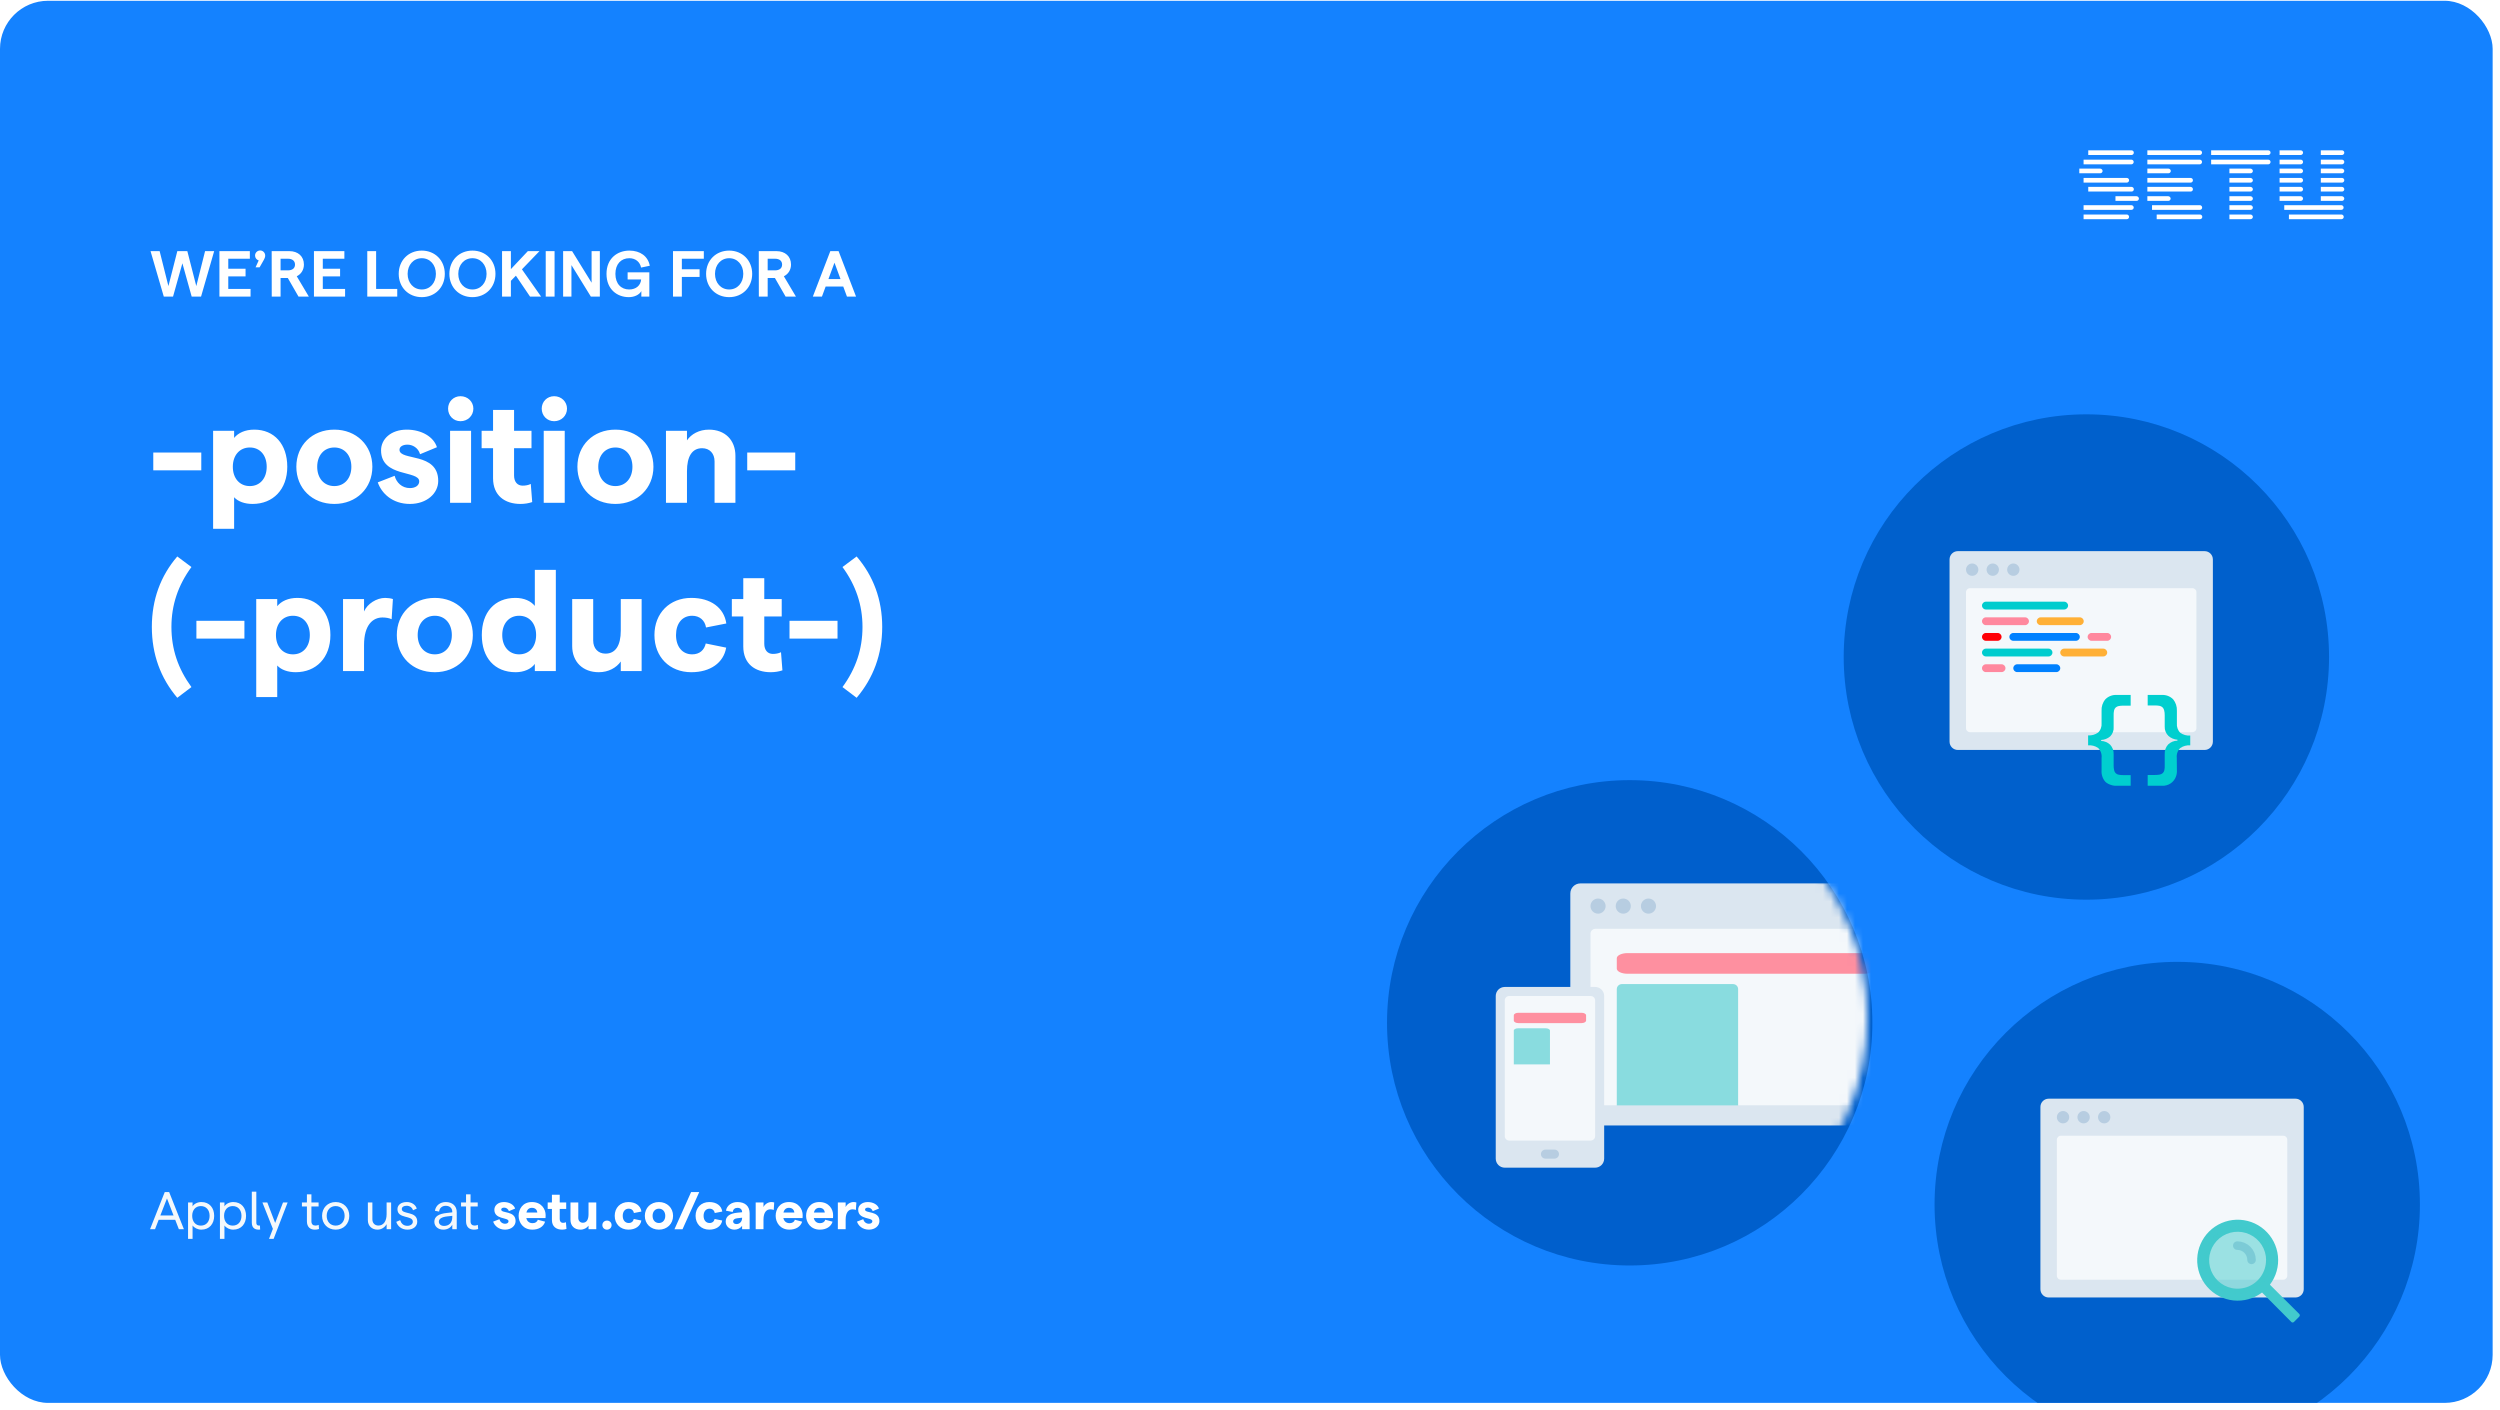 <svg width="312" height="176" viewBox="0 0 312 176" fill="none" xmlns="http://www.w3.org/2000/svg">
<g clip-path="url(#clip0_544_6025)">
<rect y="0.097" width="311.082" height="174.984" rx="6" fill="#1482FF"/>
<path d="M19.129 58.701V56.472H25.121V58.701H19.129ZM26.596 65.995V53.761H29.218V54.653C29.717 54.028 30.591 53.618 31.732 53.618C34.229 53.618 35.852 55.437 35.852 58.255C35.852 61.073 34.087 62.892 31.518 62.892C30.537 62.892 29.699 62.589 29.218 62.054V65.995H26.596ZM31.18 60.663C32.446 60.663 33.284 59.7 33.284 58.255C33.284 56.811 32.446 55.847 31.18 55.847C29.913 55.847 29.057 56.811 29.057 58.255C29.057 59.7 29.913 60.663 31.18 60.663ZM41.727 62.892C38.945 62.892 36.983 60.93 36.983 58.255C36.983 55.58 38.945 53.618 41.727 53.618C44.474 53.618 46.471 55.58 46.471 58.255C46.471 60.93 44.474 62.892 41.727 62.892ZM41.727 60.663C42.993 60.663 43.849 59.682 43.849 58.255C43.849 56.828 42.993 55.847 41.727 55.847C40.443 55.847 39.587 56.828 39.587 58.255C39.587 59.682 40.443 60.663 41.727 60.663ZM51.159 62.892C48.965 62.892 47.61 61.555 47.146 60.199L49.251 59.379C49.465 60.217 50.16 60.913 51.159 60.913C51.855 60.913 52.318 60.574 52.318 60.074C52.318 58.665 47.556 59.611 47.556 56.204C47.556 54.795 48.787 53.618 50.767 53.618C52.603 53.618 54.12 54.51 54.53 55.812L52.425 56.686C52.193 55.865 51.462 55.491 50.856 55.491C50.267 55.491 49.857 55.74 49.857 56.133C49.857 57.56 54.69 56.383 54.69 60.021C54.69 61.572 53.263 62.892 51.159 62.892ZM57.471 52.566C56.58 52.566 55.92 51.87 55.92 50.996C55.92 50.141 56.58 49.445 57.471 49.445C58.381 49.445 59.076 50.141 59.076 50.996C59.076 51.87 58.381 52.566 57.471 52.566ZM56.169 62.749V53.761H58.791V62.749H56.169ZM66.42 62.66C65.992 62.803 65.492 62.892 64.957 62.892C63.013 62.892 61.533 61.858 61.533 59.682V55.937H60.106V53.761H61.533V51.157H64.155V53.761H66.33V55.937H64.155V59.343C64.155 60.146 64.583 60.609 65.225 60.609C65.546 60.609 65.938 60.556 66.241 60.395L66.42 62.66ZM69.158 52.566C68.266 52.566 67.606 51.87 67.606 50.996C67.606 50.141 68.266 49.445 69.158 49.445C70.067 49.445 70.763 50.141 70.763 50.996C70.763 51.87 70.067 52.566 69.158 52.566ZM67.856 62.749V53.761H70.478V62.749H67.856ZM76.804 62.892C74.022 62.892 72.06 60.93 72.06 58.255C72.06 55.58 74.022 53.618 76.804 53.618C79.551 53.618 81.548 55.58 81.548 58.255C81.548 60.93 79.551 62.892 76.804 62.892ZM76.804 60.663C78.07 60.663 78.927 59.682 78.927 58.255C78.927 56.828 78.07 55.847 76.804 55.847C75.52 55.847 74.664 56.828 74.664 58.255C74.664 59.682 75.52 60.663 76.804 60.663ZM83.113 62.749V53.761H85.734V54.956C86.269 54.171 87.25 53.618 88.481 53.618C90.461 53.618 91.78 54.902 91.78 56.882V62.749H89.177V57.578C89.177 56.597 88.57 55.937 87.625 55.937C86.376 55.937 85.734 56.953 85.734 58.808V62.749H83.113ZM93.254 58.701V56.472H99.246V58.701H93.254ZM22.125 87.085C20.038 84.623 18.95 81.663 18.95 78.239C18.95 74.832 20.038 71.872 22.125 69.446L23.891 70.766C22.214 73.049 21.394 75.528 21.394 78.239C21.394 81.003 22.214 83.446 23.891 85.747L22.125 87.085ZM24.511 79.701V77.472H30.503V79.701H24.511ZM31.978 86.995V74.761H34.599V75.653C35.099 75.028 35.973 74.618 37.114 74.618C39.611 74.618 41.234 76.437 41.234 79.255C41.234 82.073 39.468 83.892 36.9 83.892C35.919 83.892 35.081 83.589 34.599 83.054V86.995H31.978ZM36.561 81.663C37.827 81.663 38.666 80.7 38.666 79.255C38.666 77.811 37.827 76.847 36.561 76.847C35.295 76.847 34.439 77.811 34.439 79.255C34.439 80.7 35.295 81.663 36.561 81.663ZM48.875 77.276C48.571 77.133 48.143 77.061 47.733 77.061C46.556 77.061 45.432 77.953 45.432 80.504V83.749H42.811V74.761H45.432V76.312C45.843 75.349 47.002 74.618 48.072 74.618C48.375 74.618 48.785 74.672 49.035 74.761L48.875 77.276ZM54.267 83.892C51.485 83.892 49.523 81.93 49.523 79.255C49.523 76.58 51.485 74.618 54.267 74.618C57.014 74.618 59.011 76.58 59.011 79.255C59.011 81.93 57.014 83.892 54.267 83.892ZM54.267 81.663C55.533 81.663 56.389 80.682 56.389 79.255C56.389 77.828 55.533 76.847 54.267 76.847C52.983 76.847 52.127 77.828 52.127 79.255C52.127 80.682 52.983 81.663 54.267 81.663ZM64.357 83.892C61.717 83.892 60.13 82.073 60.13 79.255C60.13 76.437 61.717 74.618 64.321 74.618C65.409 74.618 66.247 75.011 66.746 75.617V71.123H69.368V83.749H66.746V82.858C66.283 83.5 65.373 83.892 64.357 83.892ZM64.785 81.663C66.069 81.663 66.907 80.7 66.907 79.255C66.907 77.811 66.069 76.847 64.785 76.847C63.536 76.847 62.68 77.811 62.68 79.255C62.68 80.7 63.536 81.663 64.785 81.663ZM80.076 74.761V83.749H77.473V82.555C76.92 83.339 75.939 83.892 74.726 83.892C72.746 83.892 71.409 82.608 71.409 80.629V74.761H74.031V79.933C74.031 80.914 74.637 81.574 75.564 81.574C76.813 81.574 77.473 80.557 77.473 78.702V74.761H80.076ZM86.275 83.892C83.565 83.892 81.674 81.984 81.674 79.255C81.674 76.526 83.565 74.618 86.275 74.618C88.683 74.618 90.36 75.831 90.645 77.811L88.112 78.31C87.97 77.418 87.31 76.847 86.382 76.847C85.152 76.847 84.367 77.793 84.367 79.255C84.367 80.718 85.17 81.663 86.382 81.663C87.31 81.663 87.898 81.128 88.077 80.307L90.627 80.825C90.306 82.715 88.647 83.892 86.275 83.892ZM97.647 83.66C97.219 83.803 96.72 83.892 96.185 83.892C94.241 83.892 92.761 82.858 92.761 80.682V76.937H91.334V74.761H92.761V72.157H95.382V74.761H97.558V76.937H95.382V80.343C95.382 81.146 95.811 81.609 96.453 81.609C96.774 81.609 97.166 81.556 97.469 81.395L97.647 83.66ZM98.531 79.701V77.472H104.523V79.701H98.531ZM106.908 87.085L105.142 85.747C106.819 83.446 107.639 81.003 107.639 78.239C107.639 75.528 106.819 73.049 105.142 70.766L106.908 69.446C108.994 71.872 110.1 74.832 110.1 78.239C110.1 81.663 108.994 84.623 106.908 87.085Z" fill="white"/>
<path d="M20.442 37.019L18.787 31.34H19.922L21.018 35.705L22.129 31.34H23.378L24.498 35.705L25.593 31.34H26.729L25.09 37.019H23.922L22.762 32.857L21.594 37.019H20.442ZM27.384 37.019V31.34H31.181V32.289H28.488V33.539H30.646V34.496H28.488V36.062H31.27V37.019H27.384ZM33.096 31.892C33.096 32.095 33.064 32.208 32.723 32.792L32.399 33.36H31.896L32.285 32.5C32.017 32.427 31.831 32.176 31.831 31.892C31.831 31.543 32.115 31.259 32.472 31.259C32.812 31.259 33.096 31.543 33.096 31.892ZM38.545 37.019H37.255L35.917 34.691H35.016V37.019H33.913L33.905 31.34H36.095C37.207 31.34 37.929 31.997 37.929 33.019C37.929 33.66 37.596 34.204 37.036 34.48L38.545 37.019ZM35.016 32.289V33.741H35.925C36.493 33.741 36.817 33.474 36.817 33.019C36.817 32.565 36.493 32.289 35.925 32.289H35.016ZM39.181 37.019V31.34H42.978V32.289H40.285V33.539H42.443V34.496H40.285V36.062H43.067V37.019H39.181ZM45.836 37.019V31.34H46.94V36.062H49.576V37.019H45.836ZM52.64 37.084C50.977 37.084 49.76 35.859 49.76 34.179C49.76 32.5 50.977 31.275 52.64 31.275C54.295 31.275 55.512 32.5 55.512 34.179C55.512 35.859 54.295 37.084 52.64 37.084ZM52.64 36.127C53.67 36.127 54.4 35.307 54.4 34.179C54.4 33.052 53.67 32.224 52.64 32.224C51.61 32.224 50.871 33.052 50.871 34.179C50.871 35.307 51.61 36.127 52.64 36.127ZM58.962 37.084C57.299 37.084 56.082 35.859 56.082 34.179C56.082 32.5 57.299 31.275 58.962 31.275C60.617 31.275 61.834 32.5 61.834 34.179C61.834 35.859 60.617 37.084 58.962 37.084ZM58.962 36.127C59.992 36.127 60.723 35.307 60.723 34.179C60.723 33.052 59.992 32.224 58.962 32.224C57.932 32.224 57.194 33.052 57.194 34.179C57.194 35.307 57.932 36.127 58.962 36.127ZM66.152 37.019L64.384 34.407L63.759 35.048V37.019H62.656V31.34H63.759V33.587L65.876 31.34H67.329L65.138 33.612L67.531 37.019H66.152ZM68.106 37.019V31.34H69.21V37.019H68.106ZM70.277 37.019V31.34H71.397L73.831 35.283V31.34H74.861V37.019H73.741L71.316 33.084V37.019H70.277ZM78.473 37.084C77.029 37.084 75.691 36.118 75.691 34.179C75.691 32.241 77.061 31.275 78.546 31.275C79.909 31.275 80.874 31.989 81.094 33.165L80.006 33.393C79.868 32.679 79.301 32.224 78.538 32.224C77.524 32.224 76.802 32.938 76.802 34.179C76.802 35.421 77.524 36.127 78.522 36.127C79.382 36.127 79.958 35.615 80.014 34.877H78.327V33.985H81.037V37.019H80.039V36.329C79.787 36.792 79.163 37.084 78.473 37.084ZM83.991 37.019V31.34H87.837V32.289H85.095V33.603H87.309V34.561H85.095V37.019H83.991ZM91.001 37.084C89.338 37.084 88.121 35.859 88.121 34.179C88.121 32.5 89.338 31.275 91.001 31.275C92.656 31.275 93.873 32.5 93.873 34.179C93.873 35.859 92.656 37.084 91.001 37.084ZM91.001 36.127C92.031 36.127 92.761 35.307 92.761 34.179C92.761 33.052 92.031 32.224 91.001 32.224C89.971 32.224 89.232 33.052 89.232 34.179C89.232 35.307 89.971 36.127 91.001 36.127ZM99.335 37.019H98.045L96.707 34.691H95.806V37.019H94.703L94.695 31.34H96.885C97.997 31.34 98.719 31.997 98.719 33.019C98.719 33.66 98.386 34.204 97.826 34.48L99.335 37.019ZM95.806 32.289V33.741H96.715C97.283 33.741 97.607 33.474 97.607 33.019C97.607 32.565 97.283 32.289 96.715 32.289H95.806ZM105.701 37.019L105.238 35.761H103.04L102.577 37.019H101.441L103.624 31.34H104.654L106.836 37.019H105.701ZM103.388 34.828H104.897L104.143 32.784L103.388 34.828Z" fill="white"/>
<path d="M22.322 153.407L21.865 152.227H19.804L19.347 153.407H18.725L20.56 148.77H21.109L22.951 153.407H22.322ZM20.01 151.691H21.659L20.838 149.565L20.01 151.691ZM23.469 154.612V150.068H24.032V150.552C24.211 150.247 24.648 150.015 25.132 150.015C26.159 150.015 26.728 150.757 26.728 151.737C26.728 152.718 26.145 153.46 25.119 153.46C24.695 153.46 24.258 153.248 24.032 152.943V154.612H23.469ZM25.066 152.956C25.728 152.956 26.159 152.473 26.159 151.737C26.159 151.002 25.728 150.518 25.066 150.518C24.417 150.518 23.986 151.002 23.986 151.737C23.986 152.473 24.417 152.956 25.066 152.956ZM27.448 154.612V150.068H28.011V150.552C28.19 150.247 28.627 150.015 29.11 150.015C30.137 150.015 30.707 150.757 30.707 151.737C30.707 152.718 30.124 153.46 29.097 153.46C28.673 153.46 28.236 153.248 28.011 152.943V154.612H27.448ZM29.044 152.956C29.707 152.956 30.137 152.473 30.137 151.737C30.137 151.002 29.707 150.518 29.044 150.518C28.395 150.518 27.964 151.002 27.964 151.737C27.964 152.473 28.395 152.956 29.044 152.956ZM32.466 153.453C31.87 153.513 31.426 153.287 31.426 152.592V148.717H31.989V152.552C31.989 152.916 32.161 152.969 32.44 152.95L32.466 153.453ZM35.32 150.068H35.897L34.148 154.612H33.572L34.055 153.36L32.75 150.068H33.359L34.34 152.625L35.32 150.068ZM39.813 153.38C39.647 153.44 39.468 153.46 39.289 153.46C38.72 153.46 38.303 153.142 38.303 152.406V150.565H37.68V150.068H38.303V149.054H38.865V150.068H39.76V150.565H38.865V152.426C38.865 152.777 39.064 152.95 39.356 152.95C39.488 152.95 39.641 152.93 39.773 152.863L39.813 153.38ZM41.889 153.46C40.896 153.46 40.194 152.738 40.194 151.737C40.194 150.737 40.896 150.015 41.889 150.015C42.877 150.015 43.592 150.737 43.592 151.737C43.592 152.738 42.877 153.46 41.889 153.46ZM41.889 152.956C42.559 152.956 43.009 152.453 43.009 151.737C43.009 151.022 42.559 150.518 41.889 150.518C41.22 150.518 40.77 151.022 40.77 151.737C40.77 152.453 41.22 152.956 41.889 152.956ZM48.812 150.068V153.407H48.249V152.777C48.017 153.175 47.613 153.46 47.103 153.46C46.407 153.46 45.91 152.989 45.91 152.28V150.068H46.473V152.175C46.473 152.625 46.758 152.95 47.228 152.95C47.851 152.95 48.249 152.413 48.249 151.532V150.068H48.812ZM50.846 153.46C50.038 153.46 49.601 152.956 49.455 152.486L49.939 152.274C50.065 152.665 50.33 152.983 50.846 152.983C51.257 152.983 51.522 152.744 51.522 152.473C51.522 151.618 49.601 152.168 49.601 150.903C49.601 150.373 50.058 150.015 50.774 150.015C51.363 150.015 51.873 150.346 52.012 150.836L51.542 151.042C51.449 150.697 51.118 150.479 50.76 150.479C50.383 150.479 50.144 150.631 50.144 150.896C50.144 151.611 52.079 151.088 52.072 152.466C52.072 153.049 51.582 153.46 50.846 153.46ZM55.63 150.015C56.438 150.015 57.001 150.492 57.001 151.267V153.407H56.445V152.837C56.253 153.221 55.816 153.46 55.332 153.46C54.663 153.46 54.206 153.049 54.206 152.473C54.206 151.83 54.729 151.479 55.796 151.373L56.445 151.3V151.234C56.445 150.777 56.12 150.485 55.63 150.485C55.173 150.485 54.848 150.757 54.802 151.207L54.279 151.108C54.378 150.446 54.928 150.015 55.63 150.015ZM55.418 152.996C56.067 152.996 56.445 152.565 56.445 151.896V151.737L55.796 151.81C55.12 151.883 54.769 152.115 54.769 152.466C54.769 152.777 55.034 152.996 55.418 152.996ZM59.673 153.38C59.507 153.44 59.328 153.46 59.149 153.46C58.58 153.46 58.162 153.142 58.162 152.406V150.565H57.54V150.068H58.162V149.054H58.725V150.068H59.62V150.565H58.725V152.426C58.725 152.777 58.924 152.95 59.216 152.95C59.348 152.95 59.5 152.93 59.633 152.863L59.673 153.38Z" fill="#F4F8FB"/>
<path d="M63.034 153.46C62.219 153.46 61.716 152.963 61.544 152.459L62.325 152.155C62.405 152.466 62.663 152.724 63.034 152.724C63.292 152.724 63.465 152.598 63.465 152.413C63.465 151.89 61.696 152.241 61.696 150.976C61.696 150.452 62.153 150.015 62.888 150.015C63.571 150.015 64.134 150.346 64.286 150.83L63.504 151.154C63.418 150.85 63.147 150.711 62.921 150.711C62.703 150.711 62.55 150.803 62.55 150.949C62.55 151.479 64.346 151.042 64.346 152.393C64.346 152.969 63.816 153.46 63.034 153.46ZM68.095 151.651C68.095 151.784 68.088 151.943 68.081 152.016H65.683C65.776 152.426 66.054 152.651 66.465 152.651C66.796 152.651 67.041 152.499 67.114 152.221L68.028 152.466C67.83 153.095 67.234 153.46 66.439 153.46C65.286 153.46 64.723 152.565 64.723 151.737C64.723 150.909 65.226 150.015 66.379 150.015C67.585 150.015 68.095 150.909 68.095 151.651ZM65.697 151.327H67.055C67.022 150.989 66.81 150.737 66.379 150.737C66.028 150.737 65.789 150.936 65.697 151.327ZM70.695 153.373C70.536 153.426 70.35 153.46 70.151 153.46C69.429 153.46 68.88 153.075 68.88 152.267V150.876H68.35V150.068H68.88V149.101H69.853V150.068H70.662V150.876H69.853V152.141C69.853 152.439 70.012 152.612 70.251 152.612C70.37 152.612 70.516 152.592 70.628 152.532L70.695 153.373ZM74.415 150.068V153.407H73.448V152.963C73.243 153.254 72.878 153.46 72.428 153.46C71.693 153.46 71.196 152.983 71.196 152.247V150.068H72.17V151.989C72.17 152.353 72.395 152.598 72.739 152.598C73.203 152.598 73.448 152.221 73.448 151.532V150.068H74.415ZM75.751 153.46C75.426 153.46 75.174 153.215 75.174 152.897C75.174 152.572 75.426 152.327 75.751 152.327C76.075 152.327 76.327 152.572 76.327 152.897C76.327 153.215 76.075 153.46 75.751 153.46ZM78.425 153.46C77.419 153.46 76.716 152.751 76.716 151.737C76.716 150.724 77.419 150.015 78.425 150.015C79.32 150.015 79.942 150.465 80.049 151.201L79.108 151.386C79.055 151.055 78.81 150.843 78.465 150.843C78.008 150.843 77.717 151.194 77.717 151.737C77.717 152.28 78.015 152.632 78.465 152.632C78.81 152.632 79.028 152.433 79.095 152.128L80.042 152.32C79.923 153.022 79.306 153.46 78.425 153.46ZM82.237 153.46C81.204 153.46 80.475 152.731 80.475 151.737C80.475 150.744 81.204 150.015 82.237 150.015C83.257 150.015 83.999 150.744 83.999 151.737C83.999 152.731 83.257 153.46 82.237 153.46ZM82.237 152.632C82.707 152.632 83.025 152.267 83.025 151.737C83.025 151.207 82.707 150.843 82.237 150.843C81.76 150.843 81.442 151.207 81.442 151.737C81.442 152.267 81.76 152.632 82.237 152.632ZM84.171 153.413L86.251 148.77H87.265L85.178 153.413H84.171ZM88.517 153.46C87.51 153.46 86.808 152.751 86.808 151.737C86.808 150.724 87.51 150.015 88.517 150.015C89.412 150.015 90.034 150.465 90.14 151.201L89.2 151.386C89.147 151.055 88.901 150.843 88.557 150.843C88.1 150.843 87.808 151.194 87.808 151.737C87.808 152.28 88.106 152.632 88.557 152.632C88.901 152.632 89.12 152.433 89.186 152.128L90.133 152.32C90.014 153.022 89.398 153.46 88.517 153.46ZM92.031 150.015C92.938 150.015 93.554 150.485 93.554 151.426V153.407H92.614V152.983C92.422 153.274 92.044 153.46 91.673 153.46C91.024 153.46 90.567 153.022 90.567 152.466C90.567 151.804 91.05 151.446 92.011 151.346L92.614 151.287V151.267C92.614 150.936 92.388 150.737 92.031 150.737C91.713 150.737 91.481 150.929 91.448 151.254L90.6 151.095C90.706 150.439 91.315 150.015 92.031 150.015ZM91.912 152.764C92.349 152.764 92.607 152.413 92.614 152.022V152.016V151.996V151.969L91.991 152.042C91.66 152.075 91.494 152.241 91.494 152.433C91.494 152.618 91.64 152.764 91.912 152.764ZM96.562 151.002C96.449 150.949 96.29 150.923 96.138 150.923C95.701 150.923 95.283 151.254 95.283 152.201V153.407H94.31V150.068H95.283V150.644C95.436 150.287 95.866 150.015 96.264 150.015C96.376 150.015 96.529 150.035 96.621 150.068L96.562 151.002ZM100.174 151.651C100.174 151.784 100.168 151.943 100.161 152.016H97.763C97.856 152.426 98.134 152.651 98.545 152.651C98.876 152.651 99.121 152.499 99.194 152.221L100.108 152.466C99.909 153.095 99.313 153.46 98.518 153.46C97.366 153.46 96.803 152.565 96.803 151.737C96.803 150.909 97.306 150.015 98.459 150.015C99.664 150.015 100.174 150.909 100.174 151.651ZM97.776 151.327H99.135C99.101 150.989 98.889 150.737 98.459 150.737C98.108 150.737 97.869 150.936 97.776 151.327ZM103.972 151.651C103.972 151.784 103.965 151.943 103.959 152.016H101.561C101.653 152.426 101.932 152.651 102.342 152.651C102.673 152.651 102.919 152.499 102.991 152.221L103.906 152.466C103.707 153.095 103.111 153.46 102.316 153.46C101.163 153.46 100.6 152.565 100.6 151.737C100.6 150.909 101.103 150.015 102.256 150.015C103.462 150.015 103.972 150.909 103.972 151.651ZM101.574 151.327H102.932C102.899 150.989 102.687 150.737 102.256 150.737C101.905 150.737 101.667 150.936 101.574 151.327ZM106.815 151.002C106.703 150.949 106.544 150.923 106.391 150.923C105.954 150.923 105.537 151.254 105.537 152.201V153.407H104.563V150.068H105.537V150.644C105.689 150.287 106.12 150.015 106.517 150.015C106.63 150.015 106.782 150.035 106.875 150.068L106.815 151.002ZM108.44 153.46C107.625 153.46 107.122 152.963 106.95 152.459L107.731 152.155C107.811 152.466 108.069 152.724 108.44 152.724C108.698 152.724 108.871 152.598 108.871 152.413C108.871 151.89 107.102 152.241 107.102 150.976C107.102 150.452 107.559 150.015 108.294 150.015C108.977 150.015 109.54 150.346 109.692 150.83L108.91 151.154C108.824 150.85 108.553 150.711 108.327 150.711C108.109 150.711 107.956 150.803 107.956 150.949C107.956 151.479 109.752 151.042 109.752 152.393C109.752 152.969 109.222 153.46 108.44 153.46Z" fill="white"/>
<g clip-path="url(#clip1_544_6025)">
<path d="M268.573 25.605H274.552C274.628 25.609 274.699 25.643 274.751 25.699C274.802 25.754 274.83 25.828 274.828 25.904C274.829 25.978 274.8 26.049 274.749 26.103C274.697 26.156 274.626 26.186 274.552 26.188H268.573V25.605Z" fill="white"/>
<path d="M280.862 25.605C280.94 25.608 281.014 25.641 281.069 25.696C281.125 25.751 281.157 25.826 281.16 25.904C281.157 25.981 281.124 26.053 281.068 26.106C281.012 26.159 280.938 26.188 280.862 26.188H278.231V25.605H280.862Z" fill="white"/>
<path d="M285.075 25.605H292.206C292.282 25.609 292.353 25.643 292.405 25.699C292.456 25.754 292.484 25.828 292.482 25.904C292.483 25.978 292.455 26.049 292.403 26.103C292.351 26.156 292.281 26.186 292.206 26.188H285.075V25.605Z" fill="white"/>
<path d="M269.155 26.77H274.569C274.645 26.775 274.716 26.809 274.767 26.864C274.818 26.92 274.846 26.993 274.845 27.069C274.846 27.143 274.817 27.215 274.765 27.268C274.714 27.321 274.643 27.352 274.569 27.353H269.155V26.77Z" fill="white"/>
<path d="M280.862 26.77C280.94 26.773 281.014 26.806 281.069 26.861C281.125 26.916 281.157 26.991 281.16 27.069C281.157 27.146 281.124 27.218 281.068 27.271C281.012 27.324 280.938 27.353 280.862 27.353H278.231V26.77H280.862Z" fill="white"/>
<path d="M285.657 26.77H292.223C292.298 26.775 292.369 26.808 292.421 26.864C292.472 26.92 292.5 26.993 292.499 27.069C292.5 27.143 292.471 27.215 292.419 27.268C292.368 27.321 292.297 27.352 292.223 27.353H285.657V26.77Z" fill="white"/>
<path d="M274.537 18.762C274.611 18.763 274.682 18.794 274.734 18.847C274.785 18.9 274.814 18.972 274.813 19.046C274.815 19.122 274.787 19.195 274.735 19.251C274.684 19.306 274.613 19.34 274.537 19.345H267.99V18.762H274.537Z" fill="white"/>
<path d="M283.088 18.762C283.162 18.763 283.233 18.794 283.284 18.847C283.336 18.9 283.365 18.972 283.364 19.046C283.365 19.122 283.337 19.195 283.286 19.251C283.234 19.306 283.163 19.34 283.088 19.345H275.95V18.762H283.088Z" fill="white"/>
<path d="M287.137 18.762C287.212 18.762 287.284 18.792 287.337 18.845C287.391 18.899 287.421 18.971 287.421 19.046C287.421 19.123 287.392 19.197 287.339 19.252C287.286 19.308 287.214 19.341 287.137 19.345H284.492V18.762H287.137Z" fill="white"/>
<path d="M292.284 18.762C292.359 18.762 292.431 18.792 292.484 18.845C292.538 18.899 292.568 18.971 292.568 19.046C292.568 19.123 292.539 19.197 292.486 19.252C292.433 19.308 292.361 19.341 292.284 19.345H289.637V18.762H292.284Z" fill="white"/>
<path d="M274.537 19.927C274.611 19.928 274.682 19.959 274.734 20.012C274.785 20.065 274.814 20.137 274.813 20.211C274.815 20.287 274.787 20.36 274.735 20.416C274.684 20.471 274.613 20.505 274.537 20.509H267.99V19.927H274.537Z" fill="white"/>
<path d="M283.088 19.927C283.162 19.928 283.233 19.959 283.284 20.012C283.336 20.065 283.365 20.137 283.364 20.211C283.365 20.287 283.337 20.36 283.286 20.416C283.234 20.471 283.163 20.505 283.088 20.509H275.95V19.927H283.088Z" fill="white"/>
<path d="M287.137 19.927C287.212 19.927 287.284 19.957 287.337 20.01C287.391 20.064 287.421 20.136 287.421 20.211C287.421 20.288 287.392 20.362 287.339 20.417C287.286 20.473 287.214 20.506 287.137 20.509H284.492V19.927H287.137Z" fill="white"/>
<path d="M292.284 19.927C292.359 19.927 292.431 19.957 292.484 20.01C292.538 20.064 292.568 20.136 292.568 20.211C292.568 20.288 292.539 20.362 292.486 20.417C292.433 20.473 292.361 20.506 292.284 20.509H289.637V19.927H292.284Z" fill="white"/>
<path d="M270.62 21.043C270.699 21.046 270.773 21.078 270.828 21.134C270.884 21.189 270.916 21.263 270.919 21.341C270.915 21.418 270.882 21.491 270.827 21.544C270.771 21.596 270.697 21.626 270.62 21.625H267.99V21.043H270.62Z" fill="white"/>
<path d="M270.6 24.489C270.678 24.492 270.752 24.524 270.808 24.58C270.863 24.635 270.895 24.709 270.898 24.788C270.895 24.864 270.862 24.937 270.806 24.99C270.751 25.043 270.677 25.072 270.6 25.072H267.99V24.489H270.6Z" fill="white"/>
<path d="M280.862 21.043C280.94 21.046 281.014 21.078 281.069 21.134C281.125 21.189 281.157 21.263 281.16 21.341C281.157 21.418 281.124 21.491 281.068 21.544C281.012 21.596 280.938 21.626 280.862 21.625H278.231V21.043H280.862Z" fill="white"/>
<path d="M287.122 21.043C287.201 21.046 287.275 21.078 287.33 21.134C287.386 21.189 287.418 21.263 287.421 21.341C287.417 21.418 287.384 21.491 287.329 21.544C287.273 21.596 287.199 21.626 287.122 21.625H284.492V21.043H287.122Z" fill="white"/>
<path d="M292.269 21.043C292.348 21.046 292.422 21.078 292.477 21.134C292.532 21.189 292.565 21.263 292.567 21.341C292.564 21.418 292.531 21.491 292.475 21.544C292.42 21.596 292.346 21.626 292.269 21.625H289.637V21.043H292.269Z" fill="white"/>
<path d="M273.399 22.208C273.474 22.209 273.544 22.24 273.596 22.293C273.648 22.346 273.677 22.418 273.676 22.492C273.678 22.568 273.65 22.642 273.598 22.698C273.547 22.753 273.475 22.787 273.399 22.791H267.99V22.208H273.399Z" fill="white"/>
<path d="M280.862 22.208C280.94 22.211 281.014 22.243 281.069 22.299C281.125 22.354 281.157 22.428 281.16 22.507C281.157 22.583 281.124 22.656 281.068 22.709C281.012 22.762 280.938 22.791 280.862 22.791H278.231V22.208H280.862Z" fill="white"/>
<path d="M287.137 22.208C287.212 22.208 287.284 22.238 287.337 22.291C287.391 22.345 287.421 22.417 287.421 22.492C287.421 22.569 287.392 22.643 287.339 22.698C287.286 22.754 287.214 22.787 287.137 22.791H284.492V22.208H287.137Z" fill="white"/>
<path d="M292.284 22.208C292.359 22.208 292.431 22.238 292.484 22.291C292.538 22.345 292.568 22.417 292.568 22.492C292.568 22.569 292.539 22.643 292.486 22.698C292.433 22.754 292.361 22.787 292.284 22.791H289.637V22.208H292.284Z" fill="white"/>
<path d="M266 26.188H260.03V25.605H266C266.077 25.609 266.15 25.642 266.204 25.697C266.259 25.753 266.29 25.826 266.291 25.904C266.289 25.98 266.258 26.052 266.203 26.105C266.149 26.158 266.076 26.188 266 26.188" fill="white"/>
<path d="M265.418 27.353H260.03V26.77H265.431C265.507 26.775 265.578 26.809 265.629 26.864C265.681 26.92 265.709 26.993 265.707 27.069C265.708 27.143 265.68 27.215 265.628 27.268C265.576 27.321 265.505 27.352 265.431 27.353" fill="white"/>
<path d="M266.024 18.762C266.099 18.763 266.169 18.794 266.221 18.847C266.273 18.9 266.301 18.972 266.301 19.046C266.302 19.122 266.274 19.195 266.222 19.251C266.171 19.306 266.1 19.34 266.024 19.345H260.613V18.762H266.024Z" fill="white"/>
<path d="M266.007 19.927C266.082 19.928 266.152 19.959 266.204 20.012C266.256 20.065 266.285 20.137 266.284 20.211C266.285 20.287 266.257 20.36 266.206 20.416C266.154 20.471 266.083 20.505 266.007 20.509H260.03V19.927H266.007Z" fill="white"/>
<path d="M262.106 21.043C262.185 21.046 262.259 21.078 262.314 21.134C262.369 21.189 262.402 21.263 262.404 21.341C262.401 21.418 262.368 21.491 262.312 21.544C262.257 21.596 262.183 21.626 262.106 21.625H259.497V21.043H262.106Z" fill="white"/>
<path d="M266.64 24.489C266.719 24.492 266.793 24.524 266.848 24.58C266.904 24.635 266.936 24.709 266.939 24.788C266.935 24.864 266.902 24.937 266.847 24.99C266.791 25.043 266.717 25.072 266.64 25.072H264.01V24.489H266.64Z" fill="white"/>
<path d="M265.432 22.208C265.506 22.209 265.577 22.24 265.629 22.293C265.681 22.346 265.71 22.418 265.709 22.492C265.71 22.568 265.682 22.641 265.63 22.697C265.579 22.753 265.508 22.786 265.432 22.791H260.03V22.208H265.432Z" fill="white"/>
<path d="M266.049 23.907H260.613V23.324H266.027C266.103 23.329 266.174 23.362 266.225 23.418C266.277 23.474 266.305 23.547 266.304 23.623C266.304 23.697 266.275 23.769 266.224 23.822C266.172 23.875 266.101 23.905 266.027 23.907" fill="white"/>
<path d="M273.378 23.907H267.99V23.324H273.399C273.475 23.328 273.547 23.362 273.598 23.417C273.65 23.473 273.678 23.547 273.676 23.623C273.677 23.697 273.648 23.769 273.596 23.822C273.544 23.875 273.474 23.906 273.399 23.907" fill="white"/>
<path d="M280.862 23.324C280.94 23.327 281.014 23.36 281.069 23.415C281.125 23.47 281.157 23.545 281.16 23.623C281.157 23.7 281.124 23.772 281.068 23.825C281.012 23.878 280.938 23.907 280.862 23.907H278.231V23.324H280.862Z" fill="white"/>
<path d="M287.113 23.907H284.492V23.324H287.137C287.214 23.328 287.286 23.361 287.339 23.416C287.392 23.472 287.421 23.546 287.421 23.623C287.421 23.698 287.391 23.77 287.337 23.823C287.284 23.877 287.212 23.907 287.137 23.907" fill="white"/>
<path d="M292.306 23.907H289.637V23.324H292.284C292.361 23.328 292.433 23.361 292.486 23.416C292.539 23.472 292.568 23.546 292.568 23.623C292.568 23.698 292.538 23.77 292.484 23.823C292.431 23.877 292.359 23.907 292.284 23.907" fill="white"/>
<path d="M280.862 24.489C280.94 24.492 281.014 24.524 281.069 24.58C281.125 24.635 281.157 24.709 281.16 24.788C281.157 24.864 281.124 24.937 281.068 24.99C281.012 25.043 280.938 25.072 280.862 25.072H278.231V24.489H280.862Z" fill="white"/>
<path d="M287.122 24.489C287.201 24.492 287.275 24.524 287.33 24.58C287.386 24.635 287.418 24.709 287.421 24.788C287.417 24.864 287.384 24.937 287.329 24.99C287.273 25.043 287.199 25.072 287.122 25.072H284.492V24.489H287.122Z" fill="white"/>
<path d="M292.269 24.489C292.348 24.492 292.422 24.524 292.477 24.58C292.532 24.635 292.565 24.709 292.567 24.788C292.564 24.864 292.531 24.937 292.475 24.99C292.42 25.043 292.346 25.072 292.269 25.072H289.637V24.489H292.269Z" fill="white"/>
</g>
<g filter="url(#filter0_d_544_6025)">
<circle cx="202.742" cy="127.003" r="30.286" fill="#005FCC"/>
</g>
<mask id="mask0_544_6025" style="mask-type:alpha" maskUnits="userSpaceOnUse" x="172" y="96" width="62" height="62">
<circle cx="202.742" cy="127.003" r="30.286" fill="white"/>
</mask>
<g mask="url(#mask0_544_6025)">
<path d="M234.992 110.249H197.235C196.54 110.249 195.976 110.812 195.976 111.507V139.196C195.976 139.891 196.54 140.454 197.235 140.454H234.992C235.687 140.454 236.25 139.891 236.25 139.196V111.507C236.25 110.812 235.687 110.249 234.992 110.249Z" fill="#DBE6F0"/>
<path d="M233.104 115.912H199.122C198.775 115.912 198.493 116.186 198.493 116.524V137.325C198.493 137.663 198.775 137.937 199.122 137.937H233.104C233.451 137.937 233.733 137.663 233.733 137.325V116.524C233.733 116.186 233.451 115.912 233.104 115.912Z" fill="#F4F8FB"/>
<g style="mix-blend-mode:multiply">
<path d="M199.437 114.025C199.958 114.025 200.381 113.602 200.381 113.081C200.381 112.559 199.958 112.137 199.437 112.137C198.916 112.137 198.493 112.559 198.493 113.081C198.493 113.602 198.916 114.025 199.437 114.025Z" fill="#B7CDE1"/>
</g>
<g style="mix-blend-mode:multiply">
<path d="M202.584 114.025C203.105 114.025 203.527 113.602 203.527 113.081C203.527 112.559 203.105 112.137 202.584 112.137C202.062 112.137 201.64 112.559 201.64 113.081C201.64 113.602 202.062 114.025 202.584 114.025Z" fill="#B7CDE1"/>
</g>
<g style="mix-blend-mode:multiply">
<path d="M205.73 114.025C206.251 114.025 206.673 113.602 206.673 113.081C206.673 112.559 206.251 112.137 205.73 112.137C205.208 112.137 204.786 112.559 204.786 113.081C204.786 113.602 205.208 114.025 205.73 114.025Z" fill="#B7CDE1"/>
</g>
<g style="mix-blend-mode:multiply">
<path d="M202.406 122.814H216.287C216.455 122.814 216.615 122.881 216.734 122.999C216.852 123.118 216.918 123.278 216.918 123.445V137.957H201.775V123.445C201.775 123.278 201.842 123.118 201.96 122.999C202.079 122.881 202.239 122.814 202.406 122.814V122.814Z" fill="#42CACD" fill-opacity="0.6"/>
</g>
<path d="M232.652 118.948H203.118C202.376 118.948 201.775 119.236 201.775 119.592V120.881C201.775 121.237 202.376 121.525 203.118 121.525H232.652C233.394 121.525 233.995 121.237 233.995 120.881V119.592C233.995 119.236 233.394 118.948 232.652 118.948Z" fill="#FE90A0"/>
</g>
<g filter="url(#filter1_d_544_6025)">
<path d="M198.715 122.815H187.438C186.815 122.815 186.311 123.32 186.311 123.943V144.241C186.311 144.864 186.815 145.369 187.438 145.369H198.715C199.338 145.369 199.843 144.864 199.843 144.241V123.943C199.843 123.32 199.338 122.815 198.715 122.815Z" fill="#DBE6F0"/>
<path d="M198.151 123.943H188.002C187.691 123.943 187.438 124.188 187.438 124.49V141.439C187.438 141.741 187.691 141.986 188.002 141.986H198.151C198.463 141.986 198.715 141.741 198.715 141.439V124.49C198.715 124.188 198.463 123.943 198.151 123.943Z" fill="#F4F8FB"/>
<g style="mix-blend-mode:multiply">
<path d="M189.13 127.97H192.513C192.662 127.97 192.806 128 192.911 128.053C193.017 128.106 193.077 128.177 193.077 128.252V132.481H188.566V128.252C188.566 128.177 188.625 128.106 188.731 128.053C188.837 128 188.98 127.97 189.13 127.97Z" fill="#42CACD" fill-opacity="0.6"/>
</g>
<path d="M197.023 126.037H189.13C188.818 126.037 188.566 126.181 188.566 126.359V127.004C188.566 127.182 188.818 127.326 189.13 127.326H197.023C197.335 127.326 197.587 127.182 197.587 127.004V126.359C197.587 126.181 197.335 126.037 197.023 126.037Z" fill="#FE90A0"/>
<g style="mix-blend-mode:multiply">
<path d="M193.641 143.114H192.513C192.202 143.114 191.949 143.366 191.949 143.677C191.949 143.989 192.202 144.241 192.513 144.241H193.641C193.952 144.241 194.205 143.989 194.205 143.677C194.205 143.366 193.952 143.114 193.641 143.114Z" fill="#B7CDE1"/>
</g>
</g>
<g filter="url(#filter2_d_544_6025)">
<circle cx="259.735" cy="81.35" r="30.286" fill="#0060CC"/>
</g>
<mask id="mask1_544_6025" style="mask-type:alpha" maskUnits="userSpaceOnUse" x="229" y="51" width="62" height="61">
<circle cx="259.735" cy="81.35" r="30.286" fill="white"/>
</mask>
<g mask="url(#mask1_544_6025)">
<path d="M275.14 68.784H244.331C243.764 68.784 243.304 69.247 243.304 69.818V92.559C243.304 93.13 243.764 93.593 244.331 93.593H275.14C275.708 93.593 276.167 93.13 276.167 92.559V69.818C276.167 69.247 275.708 68.784 275.14 68.784Z" fill="#DBE6F0"/>
<path d="M273.6 73.405H245.871C245.588 73.405 245.358 73.629 245.358 73.904V90.878C245.358 91.154 245.588 91.377 245.871 91.377H273.6C273.884 91.377 274.114 91.154 274.114 90.878V73.904C274.114 73.629 273.884 73.405 273.6 73.405Z" fill="#F4F8FB"/>
<path d="M257.607 75.09H247.842C247.572 75.09 247.354 75.308 247.354 75.578C247.354 75.847 247.572 76.066 247.842 76.066H257.607C257.877 76.066 258.096 75.847 258.096 75.578C258.096 75.308 257.877 75.09 257.607 75.09Z" fill="#00CCCE"/>
<path d="M252.725 77.043H247.842C247.572 77.043 247.354 77.261 247.354 77.531C247.354 77.801 247.572 78.019 247.842 78.019H252.725C252.994 78.019 253.213 77.801 253.213 77.531C253.213 77.261 252.994 77.043 252.725 77.043Z" fill="#FF889E"/>
<path d="M249.307 78.996H247.842C247.572 78.996 247.354 79.215 247.354 79.484C247.354 79.754 247.572 79.972 247.842 79.972H249.307C249.576 79.972 249.795 79.754 249.795 79.484C249.795 79.215 249.576 78.996 249.307 78.996Z" fill="#FF0006"/>
<path d="M259.072 78.996H251.259C250.99 78.996 250.771 79.215 250.771 79.484C250.771 79.754 250.99 79.972 251.259 79.972H259.072C259.341 79.972 259.56 79.754 259.56 79.484C259.56 79.215 259.341 78.996 259.072 78.996Z" fill="#0081FF"/>
<path d="M256.631 82.902H251.748C251.478 82.902 251.26 83.12 251.26 83.39C251.26 83.66 251.478 83.878 251.748 83.878H256.631C256.901 83.878 257.119 83.66 257.119 83.39C257.119 83.12 256.901 82.902 256.631 82.902Z" fill="#0081FF"/>
<path d="M255.654 80.949H247.842C247.572 80.949 247.354 81.168 247.354 81.438C247.354 81.707 247.572 81.926 247.842 81.926H255.654C255.924 81.926 256.143 81.707 256.143 81.438C256.143 81.168 255.924 80.949 255.654 80.949Z" fill="#00CCCE"/>
<path d="M262.978 78.996H261.025C260.755 78.996 260.537 79.215 260.537 79.484C260.537 79.754 260.755 79.972 261.025 79.972H262.978C263.248 79.972 263.466 79.754 263.466 79.484C263.466 79.215 263.248 78.996 262.978 78.996Z" fill="#FF889E"/>
<path d="M249.795 82.902H247.842C247.572 82.902 247.354 83.12 247.354 83.39C247.354 83.66 247.572 83.878 247.842 83.878H249.795C250.065 83.878 250.283 83.66 250.283 83.39C250.283 83.12 250.065 82.902 249.795 82.902Z" fill="#FF889E"/>
<path d="M259.561 77.043H254.678C254.408 77.043 254.189 77.261 254.189 77.531C254.189 77.801 254.408 78.019 254.678 78.019H259.561C259.83 78.019 260.049 77.801 260.049 77.531C260.049 77.261 259.83 77.043 259.561 77.043Z" fill="#FFB036"/>
<path d="M262.49 80.949H257.607C257.338 80.949 257.119 81.168 257.119 81.438C257.119 81.707 257.338 81.926 257.607 81.926H262.49C262.76 81.926 262.979 81.707 262.979 81.438C262.979 81.168 262.76 80.949 262.49 80.949Z" fill="#FFB036"/>
<g style="mix-blend-mode:multiply">
<path d="M246.128 71.865C246.554 71.865 246.898 71.52 246.898 71.095C246.898 70.669 246.554 70.324 246.128 70.324C245.703 70.324 245.358 70.669 245.358 71.095C245.358 71.52 245.703 71.865 246.128 71.865Z" fill="#B7CDE1"/>
</g>
<g style="mix-blend-mode:multiply">
<path d="M248.696 71.865C249.121 71.865 249.466 71.52 249.466 71.095C249.466 70.669 249.121 70.324 248.696 70.324C248.27 70.324 247.925 70.669 247.925 71.095C247.925 71.52 248.27 71.865 248.696 71.865Z" fill="#B7CDE1"/>
</g>
<g style="mix-blend-mode:multiply">
<path d="M251.263 71.865C251.688 71.865 252.033 71.52 252.033 71.095C252.033 70.669 251.688 70.324 251.263 70.324C250.838 70.324 250.493 70.669 250.493 71.095C250.493 71.52 250.838 71.865 251.263 71.865Z" fill="#B7CDE1"/>
</g>
<g style="mix-blend-mode:multiply">
<path d="M262.276 94.582C262.303 94.356 262.278 94.126 262.203 93.911C262.128 93.696 262.004 93.501 261.842 93.341C261.475 93.096 261.036 92.981 260.596 93.015V91.778C261.042 91.81 261.485 91.683 261.847 91.419C262.002 91.271 262.12 91.088 262.191 90.886C262.267 90.686 262.296 90.471 262.276 90.258V88.719C262.243 88.195 262.412 87.677 262.748 87.274C262.93 87.087 263.151 86.942 263.395 86.849C263.638 86.754 263.899 86.714 264.16 86.731H265.907V88.067H265C264.804 88.062 264.608 88.078 264.415 88.115C264.274 88.14 264.144 88.204 264.037 88.299C263.933 88.397 263.862 88.526 263.834 88.667C263.791 88.875 263.773 89.087 263.782 89.299V90.716C263.802 90.933 263.773 91.153 263.697 91.358C263.622 91.561 263.505 91.746 263.353 91.901C263.036 92.17 262.64 92.328 262.224 92.349V92.467C262.643 92.484 263.042 92.652 263.348 92.939C263.495 93.1 263.611 93.287 263.688 93.492C263.759 93.698 263.791 93.915 263.782 94.134V95.522C263.776 95.728 263.798 95.935 263.848 96.135C263.873 96.276 263.942 96.405 264.047 96.503C264.154 96.6 264.286 96.664 264.429 96.688C264.624 96.722 264.821 96.738 265.019 96.735H265.907V98.061H264.16C263.911 98.075 263.662 98.038 263.428 97.953C263.186 97.877 262.961 97.754 262.767 97.589C262.589 97.391 262.454 97.158 262.371 96.905C262.285 96.65 262.253 96.38 262.276 96.112V94.582Z" fill="#00CFCF"/>
</g>
<g style="mix-blend-mode:multiply">
<path d="M271.676 96.088C271.695 96.353 271.661 96.62 271.577 96.872C271.454 97.241 271.211 97.558 270.887 97.774C270.562 97.99 270.176 98.091 269.787 98.061H268.031V96.716H268.938C269.135 96.719 269.333 96.703 269.528 96.669C269.67 96.645 269.803 96.582 269.91 96.484C270.014 96.386 270.085 96.257 270.113 96.116C270.155 95.915 270.17 95.708 270.156 95.502V94.115C270.143 93.893 270.175 93.672 270.25 93.463C270.324 93.256 270.44 93.067 270.59 92.906C270.902 92.609 271.315 92.44 271.746 92.434V92.316C271.33 92.287 270.935 92.121 270.623 91.844C270.467 91.694 270.344 91.512 270.264 91.311C270.181 91.109 270.144 90.891 270.156 90.673V89.257C270.161 89.05 270.137 88.844 270.085 88.643C270.052 88.502 269.98 88.373 269.877 88.27C269.771 88.177 269.643 88.113 269.504 88.086C269.314 88.054 269.121 88.038 268.928 88.039H268.031V86.731H269.787C270.047 86.716 270.308 86.755 270.552 86.845C270.796 86.94 271.018 87.084 271.204 87.269C271.535 87.676 271.703 88.191 271.676 88.714V90.272C271.657 90.486 271.685 90.702 271.756 90.904C271.827 91.111 271.945 91.299 272.101 91.452C272.461 91.709 272.901 91.831 273.342 91.797V93.015C272.9 92.986 272.462 93.105 272.096 93.355C271.935 93.512 271.812 93.704 271.737 93.916C271.663 94.13 271.637 94.357 271.662 94.582L271.676 96.088Z" fill="#00CFCF"/>
</g>
</g>
<g filter="url(#filter3_d_544_6025)">
<circle cx="271.075" cy="149.681" r="30.286" fill="#0060CC"/>
</g>
<mask id="mask2_544_6025" style="mask-type:alpha" maskUnits="userSpaceOnUse" x="240" y="119" width="62" height="61">
<circle cx="271.075" cy="149.681" r="30.286" fill="white"/>
</mask>
<g mask="url(#mask2_544_6025)">
<path d="M286.479 137.116H255.67C255.102 137.116 254.643 137.579 254.643 138.149V160.891C254.643 161.462 255.102 161.925 255.67 161.925H286.479C287.046 161.925 287.506 161.462 287.506 160.891V138.149C287.506 137.579 287.046 137.116 286.479 137.116Z" fill="#DBE6F0"/>
<path d="M284.939 141.737H257.21C256.927 141.737 256.697 141.961 256.697 142.236V159.21C256.697 159.486 256.927 159.709 257.21 159.709H284.939C285.223 159.709 285.452 159.486 285.452 159.21V142.236C285.452 141.961 285.223 141.737 284.939 141.737Z" fill="#F4F8FB"/>
<g style="mix-blend-mode:multiply">
<path d="M257.467 140.197C257.892 140.197 258.237 139.852 258.237 139.426C258.237 139.001 257.892 138.656 257.467 138.656C257.042 138.656 256.697 139.001 256.697 139.426C256.697 139.852 257.042 140.197 257.467 140.197Z" fill="#B7CDE1"/>
</g>
<g style="mix-blend-mode:multiply">
<path d="M260.034 140.197C260.46 140.197 260.805 139.852 260.805 139.426C260.805 139.001 260.46 138.656 260.034 138.656C259.609 138.656 259.264 139.001 259.264 139.426C259.264 139.852 259.609 140.197 260.034 140.197Z" fill="#B7CDE1"/>
</g>
<g style="mix-blend-mode:multiply">
<path d="M262.602 140.197C263.027 140.197 263.372 139.852 263.372 139.426C263.372 139.001 263.027 138.656 262.602 138.656C262.176 138.656 261.832 139.001 261.832 139.426C261.832 139.852 262.176 140.197 262.602 140.197Z" fill="#B7CDE1"/>
</g>
<g style="mix-blend-mode:multiply">
<path fill-rule="evenodd" clip-rule="evenodd" d="M282.304 161.306C281.282 162.076 280.005 162.43 278.732 162.296C277.459 162.162 276.285 161.55 275.446 160.583C274.607 159.617 274.166 158.368 274.212 157.089C274.259 155.81 274.789 154.596 275.695 153.692C276.602 152.789 277.818 152.263 279.097 152.222C280.376 152.18 281.624 152.625 282.587 153.468C283.551 154.31 284.159 155.487 284.288 156.76C284.418 158.034 284.059 159.309 283.285 160.328L286.951 163.987C286.994 164.03 287.018 164.089 287.018 164.15C287.018 164.211 286.994 164.268 286.951 164.31L286.282 164.982C286.239 165.025 286.18 165.05 286.119 165.05C286.059 165.049 286.001 165.025 285.959 164.982L282.304 161.306ZM282.798 157.263C282.8 157.968 282.593 158.658 282.202 159.245C281.811 159.832 281.255 160.289 280.604 160.559C279.952 160.826 279.236 160.897 278.545 160.762C277.887 160.627 277.28 160.309 276.795 159.844C276.31 159.378 275.966 158.785 275.805 158.133C275.643 157.48 275.67 156.795 275.882 156.157C276.094 155.519 276.482 154.955 277.002 154.528C277.521 154.102 278.151 153.832 278.818 153.749C279.485 153.667 280.162 153.775 280.77 154.061C281.379 154.347 281.893 154.8 282.255 155.367C282.616 155.933 282.809 156.591 282.812 157.263H282.798Z" fill="#42CACD"/>
</g>
<path d="M279.213 155.453C279.447 155.453 279.678 155.498 279.894 155.588C280.109 155.677 280.305 155.808 280.47 155.973C280.635 156.138 280.766 156.334 280.856 156.55C280.945 156.766 280.991 156.997 280.991 157.231" stroke="#B7CDE1" stroke-width="1.067" stroke-linecap="round" stroke-linejoin="bevel"/>
</g>
<circle opacity="0.5" cx="279.282" cy="157.292" r="4.178" fill="#42CACD"/>
</g>
<defs>
<filter id="filter0_d_544_6025" x="166.012" y="90.273" width="74.749" height="74.749" filterUnits="userSpaceOnUse" color-interpolation-filters="sRGB">
<feFlood flood-opacity="0" result="BackgroundImageFix"/>
<feColorMatrix in="SourceAlpha" type="matrix" values="0 0 0 0 0 0 0 0 0 0 0 0 0 0 0 0 0 0 127 0" result="hardAlpha"/>
<feMorphology radius="0.644" operator="dilate" in="SourceAlpha" result="effect1_dropShadow_544_6025"/>
<feOffset dx="0.644" dy="0.644"/>
<feGaussianBlur stdDeviation="3.222"/>
<feComposite in2="hardAlpha" operator="out"/>
<feColorMatrix type="matrix" values="0 0 0 0 0 0 0 0 0 0 0 0 0 0 0 0 0 0 0.02 0"/>
<feBlend mode="normal" in2="BackgroundImageFix" result="effect1_dropShadow_544_6025"/>
<feBlend mode="normal" in="SourceGraphic" in2="effect1_dropShadow_544_6025" result="shape"/>
</filter>
<filter id="filter1_d_544_6025" x="185.239" y="121.743" width="16.39" height="25.412" filterUnits="userSpaceOnUse" color-interpolation-filters="sRGB">
<feFlood flood-opacity="0" result="BackgroundImageFix"/>
<feColorMatrix in="SourceAlpha" type="matrix" values="0 0 0 0 0 0 0 0 0 0 0 0 0 0 0 0 0 0 127 0" result="hardAlpha"/>
<feOffset dx="0.357" dy="0.357"/>
<feGaussianBlur stdDeviation="0.715"/>
<feComposite in2="hardAlpha" operator="out"/>
<feColorMatrix type="matrix" values="0 0 0 0 0 0 0 0 0 0 0 0 0 0 0 0 0 0 0.1 0"/>
<feBlend mode="normal" in2="BackgroundImageFix" result="effect1_dropShadow_544_6025"/>
<feBlend mode="normal" in="SourceGraphic" in2="effect1_dropShadow_544_6025" result="shape"/>
</filter>
<filter id="filter2_d_544_6025" x="223.005" y="44.62" width="74.749" height="74.749" filterUnits="userSpaceOnUse" color-interpolation-filters="sRGB">
<feFlood flood-opacity="0" result="BackgroundImageFix"/>
<feColorMatrix in="SourceAlpha" type="matrix" values="0 0 0 0 0 0 0 0 0 0 0 0 0 0 0 0 0 0 127 0" result="hardAlpha"/>
<feMorphology radius="0.644" operator="dilate" in="SourceAlpha" result="effect1_dropShadow_544_6025"/>
<feOffset dx="0.644" dy="0.644"/>
<feGaussianBlur stdDeviation="3.222"/>
<feComposite in2="hardAlpha" operator="out"/>
<feColorMatrix type="matrix" values="0 0 0 0 0 0 0 0 0 0 0 0 0 0 0 0 0 0 0.02 0"/>
<feBlend mode="normal" in2="BackgroundImageFix" result="effect1_dropShadow_544_6025"/>
<feBlend mode="normal" in="SourceGraphic" in2="effect1_dropShadow_544_6025" result="shape"/>
</filter>
<filter id="filter3_d_544_6025" x="234.345" y="112.952" width="74.749" height="74.749" filterUnits="userSpaceOnUse" color-interpolation-filters="sRGB">
<feFlood flood-opacity="0" result="BackgroundImageFix"/>
<feColorMatrix in="SourceAlpha" type="matrix" values="0 0 0 0 0 0 0 0 0 0 0 0 0 0 0 0 0 0 127 0" result="hardAlpha"/>
<feMorphology radius="0.644" operator="dilate" in="SourceAlpha" result="effect1_dropShadow_544_6025"/>
<feOffset dx="0.644" dy="0.644"/>
<feGaussianBlur stdDeviation="3.222"/>
<feComposite in2="hardAlpha" operator="out"/>
<feColorMatrix type="matrix" values="0 0 0 0 0 0 0 0 0 0 0 0 0 0 0 0 0 0 0.02 0"/>
<feBlend mode="normal" in2="BackgroundImageFix" result="effect1_dropShadow_544_6025"/>
<feBlend mode="normal" in="SourceGraphic" in2="effect1_dropShadow_544_6025" result="shape"/>
</filter>
<clipPath id="clip0_544_6025">
<rect y="0.097" width="311.082" height="174.984" rx="6" fill="white"/>
</clipPath>
<clipPath id="clip1_544_6025">
<rect width="33.053" height="8.591" fill="white" transform="translate(259.496 18.762)"/>
</clipPath>
</defs>
</svg>
